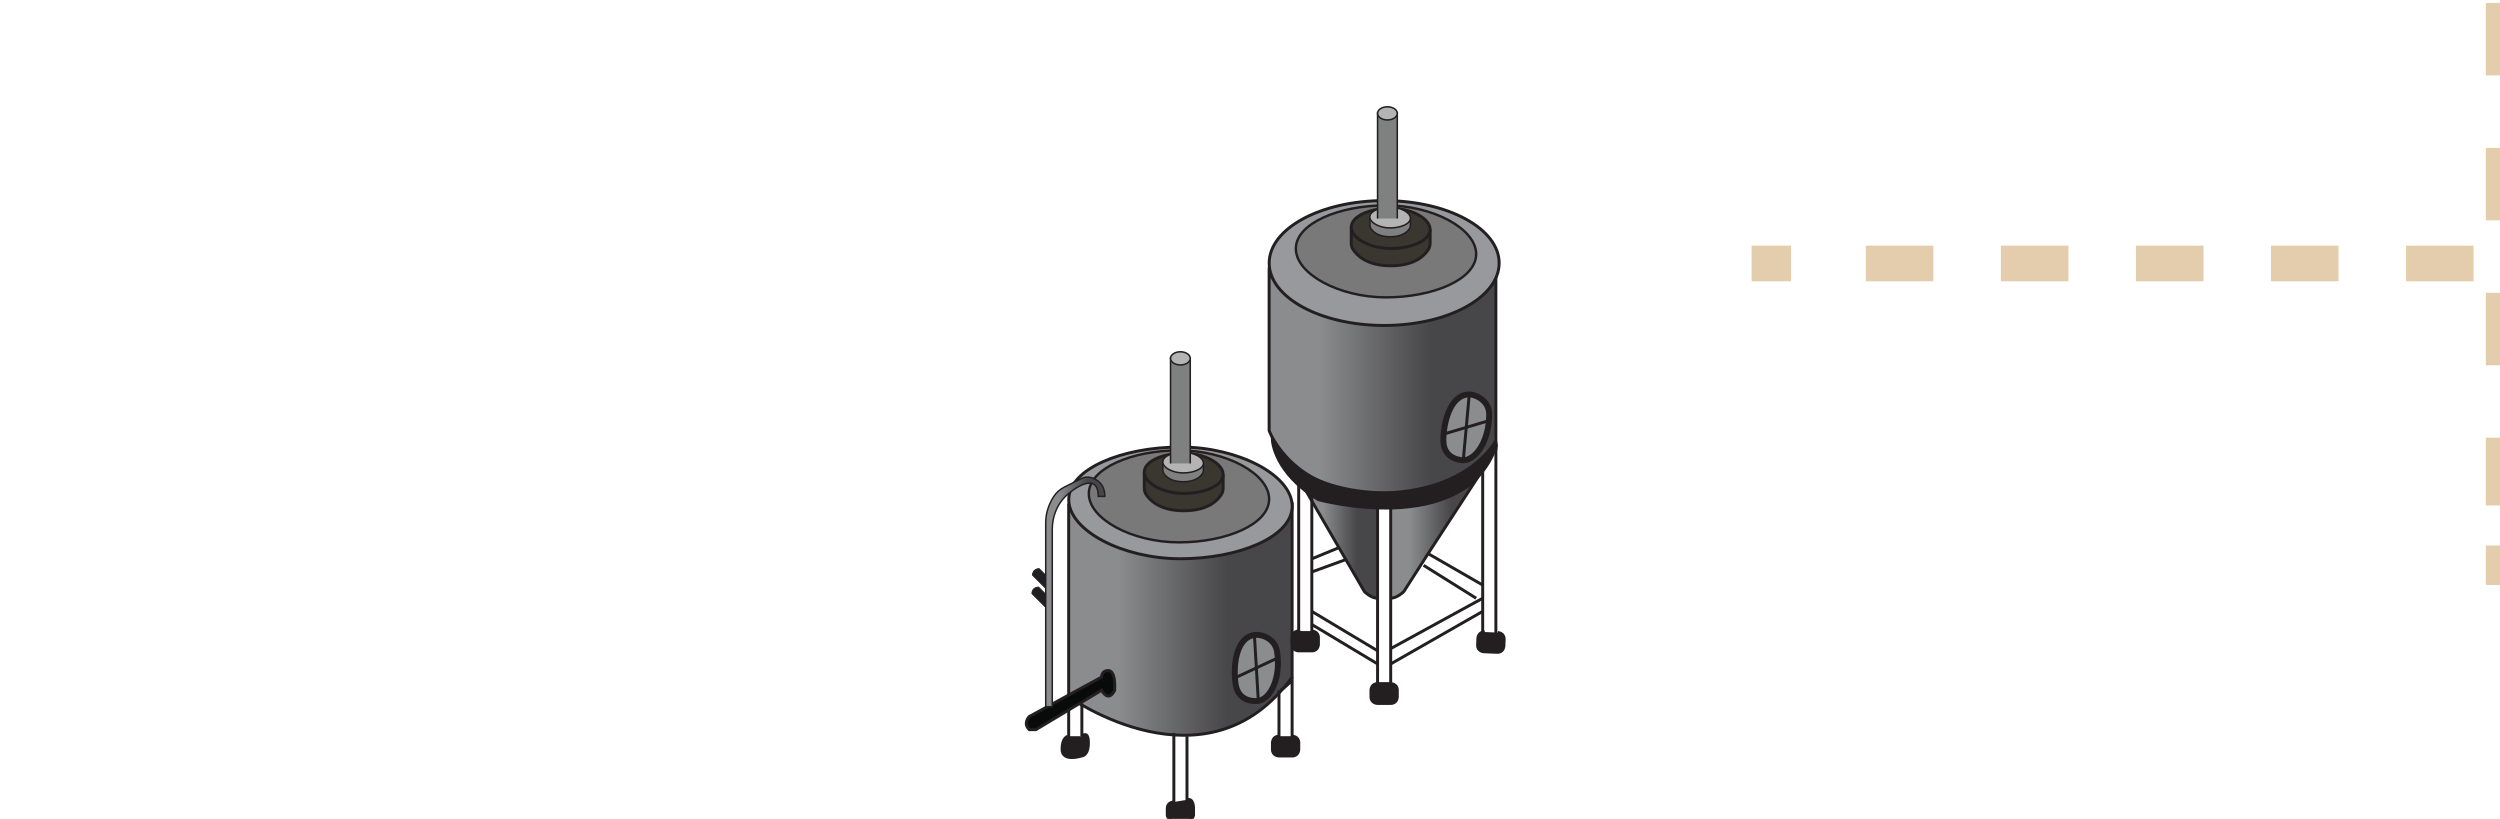 <?xml version="1.0" encoding="UTF-8"?>
<svg id="Layer_1" data-name="Layer 1" xmlns="http://www.w3.org/2000/svg" xmlns:xlink="http://www.w3.org/1999/xlink" viewBox="0 0 420.94 137.88">
  <defs>
    <style>
      .cls-1 {
        fill: url(#linear-gradient-5);
      }

      .cls-1, .cls-2, .cls-3, .cls-4, .cls-5, .cls-6, .cls-7, .cls-8, .cls-9, .cls-10, .cls-11, .cls-12, .cls-13, .cls-14, .cls-15, .cls-16, .cls-17, .cls-18 {
        stroke-miterlimit: 10;
      }

      .cls-1, .cls-2, .cls-3, .cls-4, .cls-5, .cls-6, .cls-7, .cls-8, .cls-10, .cls-11, .cls-12, .cls-13, .cls-15, .cls-17, .cls-18 {
        stroke: #231f20;
      }

      .cls-1, .cls-2, .cls-4, .cls-6, .cls-11, .cls-13, .cls-15, .cls-17, .cls-18 {
        stroke-width: .5px;
      }

      .cls-2, .cls-10 {
        fill: #231f20;
      }

      .cls-3 {
        fill: #797979;
        stroke-width: .41px;
      }

      .cls-4 {
        fill: url(#linear-gradient-3);
      }

      .cls-5 {
        fill: url(#linear-gradient-2);
        stroke-width: .25px;
      }

      .cls-6 {
        fill: #97999c;
      }

      .cls-7 {
        fill: #8a8c8e;
      }

      .cls-8 {
        fill: #7f8080;
      }

      .cls-8, .cls-12 {
        stroke-width: .26px;
      }

      .cls-9 {
        stroke-dasharray: 0 0 0 0 0 0 11.37 11.37;
      }

      .cls-9, .cls-14, .cls-16 {
        stroke: #e3cdad;
        stroke-width: 6px;
      }

      .cls-9, .cls-14, .cls-16, .cls-17 {
        fill: none;
      }

      .cls-10 {
        stroke-width: .15px;
      }

      .cls-11 {
        fill: url(#linear-gradient-4);
      }

      .cls-12 {
        fill: #b4b4b4;
      }

      .cls-13 {
        fill: #090a0a;
      }

      .cls-15 {
        fill: url(#linear-gradient);
      }

      .cls-16 {
        stroke-dasharray: 0 0 0 0 0 0 12.2 12.2;
      }

      .cls-18 {
        fill: #39372f;
      }
    </style>
    <linearGradient id="linear-gradient" x1="179.94" y1="216.44" x2="217.57" y2="216.44" gradientTransform="translate(0 320.96) scale(1 -1)" gradientUnits="userSpaceOnUse">
      <stop offset=".22" stop-color="#8a8c8e"/>
      <stop offset=".71" stop-color="#474648"/>
    </linearGradient>
    <linearGradient id="linear-gradient-2" x1="176.07" y1="221.3" x2="186.03" y2="221.3" xlink:href="#linear-gradient"/>
    <linearGradient id="linear-gradient-3" x1="213.69" y1="256.75" x2="251.87" y2="256.75" xlink:href="#linear-gradient"/>
    <linearGradient id="linear-gradient-4" x1="220.05" y1="229.13" x2="231.95" y2="229.13" xlink:href="#linear-gradient"/>
    <linearGradient id="linear-gradient-5" x1="234.16" y1="230.19" x2="248.55" y2="230.19" xlink:href="#linear-gradient"/>
  </defs>
  <g id="Fermentation">
    <path class="cls-15" d="M179.94,117.32v-32.09s23.24,17.7,37.62,0v28.77c-14.38,19.92-37.62,3.32-37.62,3.32"/>
    <path class="cls-6" d="M217.57,85.23c0,5.19-9.03,8.85-18.81,8.85s-18.81-4.77-18.81-9.96,9.03-8.85,18.81-8.85,18.81,4.77,18.81,9.96Z"/>
    <path class="cls-3" d="M213.69,84.03c0,4.28-7.29,7.29-15.18,7.29s-15.18-3.93-15.18-8.2,7.29-7.29,15.18-7.29,15.18,3.93,15.18,8.2Z"/>
    <path class="cls-13" d="M187.69,116.22c-1.11,2.21-2.21,0-2.21,0l-11.07,6.64h-1.11c-1.11-1.11,0-2.21,0-2.21l12.17-6.64s0-1.11,1.11-1.11,1.11,2.21,1.11,2.21v1.11Z"/>
    <line class="cls-17" x1="179.94" y1="119.54" x2="179.94" y2="125.07"/>
    <path class="cls-18" d="M192.67,79.5v2.72c0,.35,.09,.7,.28,1,.59,.94,2.26,2.78,6.36,2.78s5.71-1.76,6.33-2.72c.21-.33,.31-.72,.31-1.11v-2.26"/>
    <path class="cls-18" d="M205.95,79.9c0,1.87-3.19,3.19-6.64,3.19s-6.64-1.72-6.64-3.59,3.19-3.19,6.64-3.19,6.64,1.72,6.64,3.59Z"/>
    <path class="cls-8" d="M195.8,77.79v1.39c0,.18,.04,.35,.14,.51,.3,.49,1.16,1.43,3.28,1.43s2.94-.91,3.25-1.39c.11-.17,.15-.37,.15-.56v-1.16"/>
    <path class="cls-12" d="M202.63,77.99c0,.96-1.64,1.64-3.42,1.64s-3.42-.89-3.42-1.85,1.64-1.64,3.42-1.64,3.42,.89,3.42,1.85Z"/>
    <line class="cls-17" x1="182.16" y1="118.43" x2="182.16" y2="123.96"/>
    <path class="cls-2" d="M179.94,123.96s-1.11,0-1.11,2.21,3.32,1.11,3.32,1.11c0,0,1.11,0,1.11-2.21s-1.11-1.11-1.11-1.11"/>
    <path class="cls-17" d="M179.94,124.73s0,.33,1.11,.33,1.29-1.15,1.29-1.15"/>
    <line class="cls-17" x1="197.65" y1="123.41" x2="197.65" y2="135.03"/>
    <line class="cls-17" x1="199.86" y1="135.03" x2="199.86" y2="123.96"/>
    <path class="cls-2" d="M197.65,135.03s-.19,0-.41,.08c-.31,.11-.7,.38-.7,1.03v1.11s0,1.11,2.21,1.11,2.21-1.11,2.21-1.11v-1.11s.06-1.84-1.08-1.47"/>
    <path class="cls-17" d="M198.75,136.13s-1.11,0-1.11-1.11"/>
    <path class="cls-17" d="M199.86,135.03s0,1.11-1.11,1.11"/>
    <path class="cls-2" d="M217.57,123.96s1.11,0,1.11,1.11v1.11s0,1.11-1.11,1.11h-2.21s-1.11,0-1.11-1.11v-1.11s0-1.11,1.11-1.11"/>
    <path class="cls-17" d="M215.35,125.07v-8.85c0,.55,2.21-1.66,2.21-1.66v10.51h-2.21Z"/>
    <path class="cls-5" d="M177.18,118.98v-29.86c0-2.04,.73-4.04,2.17-5.5,.01-.01,.03-.03,.04-.04,1.11-1.11,5.53-4.43,5.53,0h1.11c0-2.15-1.39-2.91-2.37-3.18-.53-.14-1.08-.08-1.57,.17l-2.85,1.43c-.74,.37-1.38,.92-1.83,1.62-.62,.97-1.34,2.5-1.34,4.39v30.98h1.11Z"/>
    <path class="cls-8" d="M200.41,78.04v-17.7c-1.25,.64-2.93,.35-3.32,0v17.7"/>
    <path class="cls-10" d="M176.07,96.85l-1.11-1.11s-1.11,0-1.11,1.11l2.21,2.21"/>
    <path class="cls-10" d="M175.97,99.95l-1.11-1.11s-1.11,0-1.11,1.11l2.21,2.21"/>
    <path class="cls-4" d="M251.87,75.83v-30.43c-5.53,7.75-16.6,8.85-16.6,8.85-16.6,1.11-21.58-8.3-21.58-8.3v26.56s3.87,10.51,18.26,10.51c15.49,0,19.92-8.85,19.92-8.85"/>
    <polygon class="cls-17" points="251.87 107.36 251.87 75.28 249.65 79.15 249.65 107.92 251.87 107.36"/>
    <line class="cls-17" x1="234.21" y1="109.18" x2="249.65" y2="100.73"/>
    <line class="cls-17" x1="234.16" y1="111.79" x2="249.65" y2="102.94"/>
    <line class="cls-17" x1="220.88" y1="102.94" x2="231.95" y2="109.58"/>
    <line class="cls-17" x1="220.88" y1="105.15" x2="231.95" y2="111.79"/>
    <path class="cls-11" d="M231.95,100.73c-1.11,0-2.21-1.11-2.21-1.11l-9.68-16.69s7.47,2.3,11.89,2.3"/>
    <path class="cls-1" d="M234.16,85.23c9.96,0,14.38-4.43,14.38-4.43l-7.91,12.15-4.26,6.66s-1.11,1.11-2.21,1.11"/>
    <polygon class="cls-17" points="231.95 115.11 231.95 84.68 234.16 85.23 234.16 115.11 231.95 115.11"/>
    <line class="cls-17" x1="249.65" y1="98.51" x2="240.55" y2="93.27"/>
    <line class="cls-17" x1="239.7" y1="95.19" x2="248.55" y2="100.73"/>
    <line class="cls-17" x1="226.62" y1="94.21" x2="220.88" y2="96.3"/>
    <ellipse class="cls-6" cx="233.06" cy="44.29" rx="19.36" ry="10.51"/>
    <ellipse class="cls-12" cx="198.75" cy="60.34" rx="1.66" ry="1.11"/>
    <path class="cls-2" d="M251.87,75.28c-5.53,15.49-29.88,8.85-29.88,8.85-7.47-4.51-7.75-9.96-7.75-9.96,0,0,3.32,8.85,19.92,8.85,13.32,0,18.53-10.08,17.7-7.75Z"/>
    <path class="cls-7" d="M250.74,69.7c.04,4.43-2.21,7.77-4.36,7.79,0,0-3.32,.03-3.35-3.29-.02-2.76,1.04-7.76,4.36-7.79,1.11,0,3.33,1.07,3.35,3.29Z"/>
    <line class="cls-17" x1="243.03" y1="73.1" x2="250.75" y2="70.81"/>
    <line class="cls-17" x1="246.38" y1="77.49" x2="247.39" y2="66.41"/>
    <polygon class="cls-17" points="220.88 81.91 220.88 108.47 218.67 106.26 218.67 80.81 220.88 81.91"/>
    <path class="cls-2" d="M252.2,106.51s1.11,.04,1.06,1.15l-.04,1.11s-.04,1.11-1.15,1.06l-2.21-.09s-1.11-.04-1.06-1.15l.04-1.11s.04-1.11,1.15-1.06"/>
    <path class="cls-2" d="M234.16,115.11s1.11,0,1.11,1.11v1.11s0,1.11-1.11,1.11h-2.21s-1.11,0-1.11-1.11v-1.11s0-1.11,1.11-1.11"/>
    <path class="cls-2" d="M220.88,106.26s1.11,0,1.11,1.11v1.11s0,1.11-1.11,1.11h-2.21s-1.11,0-1.11-1.11v-1.11s0-1.11,1.11-1.11"/>
    <line class="cls-17" x1="220.88" y1="94.09" x2="225.32" y2="92.26"/>
    <path class="cls-3" d="M248.55,42.78c0,4.28-7.29,7.29-15.18,7.29s-15.18-3.93-15.18-8.2,7.29-7.29,15.18-7.29,15.18,3.93,15.18,8.2Z"/>
    <path class="cls-18" d="M227.52,38.25v2.72c0,.35,.09,.7,.28,1,.59,.94,2.26,2.78,6.36,2.78s5.71-1.76,6.33-2.72c.21-.33,.31-.72,.31-1.11v-2.26"/>
    <path class="cls-18" d="M240.8,38.65c0,1.87-3.19,3.19-6.64,3.19s-6.64-1.72-6.64-3.59,3.19-3.19,6.64-3.19,6.64,1.72,6.64,3.59Z"/>
    <path class="cls-8" d="M230.66,36.54v1.39c0,.18,.04,.35,.14,.51,.3,.49,1.16,1.43,3.28,1.43s2.94-.91,3.25-1.39c.11-.17,.15-.37,.15-.56v-1.16"/>
    <path class="cls-12" d="M237.48,36.74c0,.96-1.64,1.64-3.42,1.64s-3.42-.89-3.42-1.85,1.64-1.64,3.42-1.64,3.42,.89,3.42,1.85Z"/>
    <path class="cls-8" d="M235.27,36.79V19.09c-1.25,.64-2.93,.35-3.32,0v17.7"/>
    <ellipse class="cls-12" cx="233.61" cy="19.09" rx="1.66" ry="1.11"/>
    <path class="cls-7" d="M215.02,109.67c.7,4.37-1.04,8.01-3.15,8.34,0,0-3.28,.52-3.81-2.76-.43-2.71-.13-7.82,3.15-8.34,1.1-.18,3.45,.56,3.81,2.76Z"/>
    <line class="cls-17" x1="207.89" y1="114.16" x2="215.2" y2="110.75"/>
    <line class="cls-17" x1="211.87" y1="118.01" x2="211.21" y2="106.91"/>
  </g>
  <g id="Lines">
    <g>
      <line class="cls-16" x1="421.56" y1="-97.1" x2="421.56" y2="85.11"/>
      <line class="cls-14" x1="421.56" y1="91.86" x2="421.56" y2="98.5"/>
    </g>
    <g>
      <line class="cls-14" x1="294.93" y1="44.36" x2="301.57" y2="44.36"/>
      <line class="cls-9" x1="314.16" y1="44.36" x2="534.39" y2="44.36"/>
    </g>
  </g>
</svg>